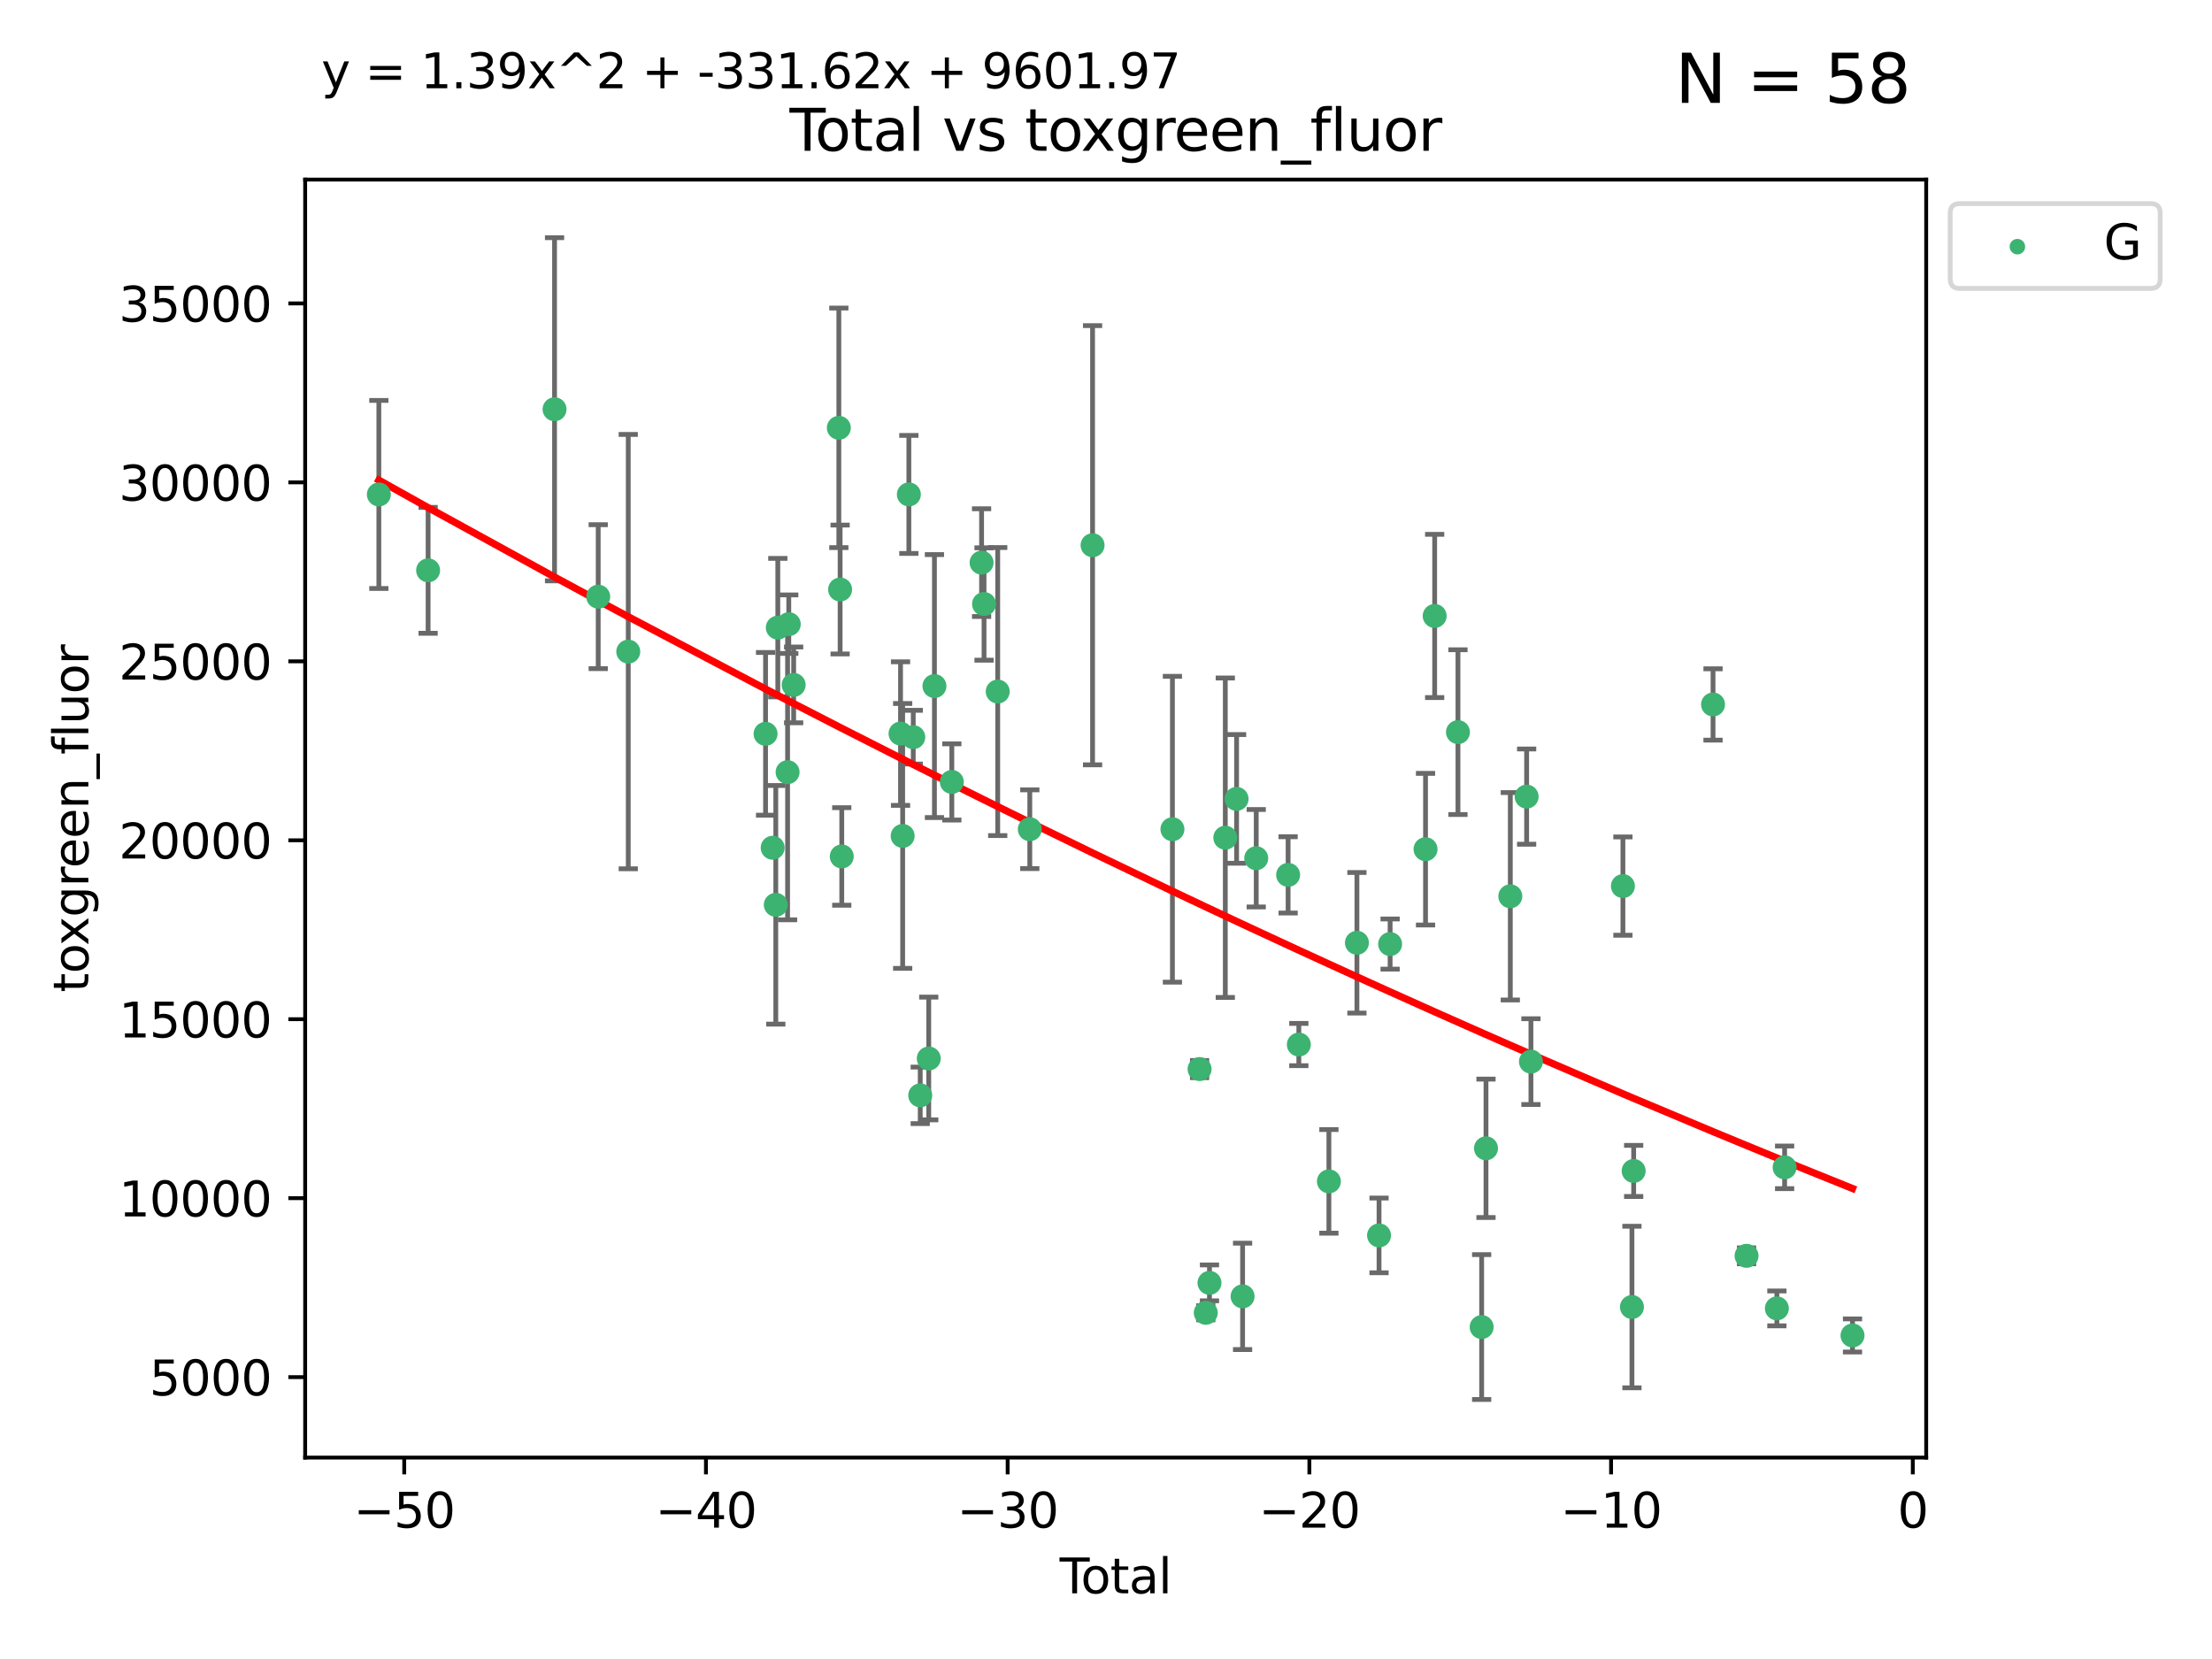 <?xml version="1.0" encoding="utf-8" standalone="no"?>
<!DOCTYPE svg PUBLIC "-//W3C//DTD SVG 1.1//EN"
  "http://www.w3.org/Graphics/SVG/1.1/DTD/svg11.dtd">
<svg xmlns:xlink="http://www.w3.org/1999/xlink" width="460.8pt" height="345.6pt" viewBox="0 0 460.8 345.6" xmlns="http://www.w3.org/2000/svg" version="1.1">
 <defs>
  <style type="text/css">*{stroke-linejoin: round; stroke-linecap: butt}</style>
 </defs>
 <g id="figure_1">
  <g id="patch_1">
   <path d="M 0 345.6 
L 460.8 345.6 
L 460.8 0 
L 0 0 
z
" style="fill: #ffffff"/>
  </g>
  <g id="axes_1">
   <g id="patch_2">
    <path d="M 63.571 303.64 
L 401.26 303.64 
L 401.26 37.411 
L 63.571 37.411 
z
" style="fill: #ffffff"/>
   </g>
   <g id="PathCollection_1">
    <defs>
     <path id="m13c46bab37" d="M 0 1.118 
C 0.297 1.118 0.581 1 0.791 0.791 
C 1 0.581 1.118 0.297 1.118 0 
C 1.118 -0.297 1 -0.581 0.791 -0.791 
C 0.581 -1 0.297 -1.118 0 -1.118 
C -0.297 -1.118 -0.581 -1 -0.791 -0.791 
C -1 -0.581 -1.118 -0.297 -1.118 0 
C -1.118 0.297 -1 0.581 -0.791 0.791 
C -0.581 1 -0.297 1.118 0 1.118 
z
" style="stroke: #3cb371"/>
    </defs>
    <g clip-path="url(#p2306e58c78)">
     <use xlink:href="#m13c46bab37" x="78.921" y="103.004" style="fill: #3cb371; stroke: #3cb371"/>
     <use xlink:href="#m13c46bab37" x="89.183" y="118.812" style="fill: #3cb371; stroke: #3cb371"/>
     <use xlink:href="#m13c46bab37" x="115.523" y="85.256" style="fill: #3cb371; stroke: #3cb371"/>
     <use xlink:href="#m13c46bab37" x="124.62" y="124.297" style="fill: #3cb371; stroke: #3cb371"/>
     <use xlink:href="#m13c46bab37" x="130.877" y="135.744" style="fill: #3cb371; stroke: #3cb371"/>
     <use xlink:href="#m13c46bab37" x="159.48" y="152.872" style="fill: #3cb371; stroke: #3cb371"/>
     <use xlink:href="#m13c46bab37" x="160.961" y="176.599" style="fill: #3cb371; stroke: #3cb371"/>
     <use xlink:href="#m13c46bab37" x="161.613" y="188.489" style="fill: #3cb371; stroke: #3cb371"/>
     <use xlink:href="#m13c46bab37" x="162.033" y="130.746" style="fill: #3cb371; stroke: #3cb371"/>
     <use xlink:href="#m13c46bab37" x="164.069" y="160.856" style="fill: #3cb371; stroke: #3cb371"/>
     <use xlink:href="#m13c46bab37" x="164.316" y="130.029" style="fill: #3cb371; stroke: #3cb371"/>
     <use xlink:href="#m13c46bab37" x="165.332" y="142.678" style="fill: #3cb371; stroke: #3cb371"/>
     <use xlink:href="#m13c46bab37" x="174.746" y="89.122" style="fill: #3cb371; stroke: #3cb371"/>
     <use xlink:href="#m13c46bab37" x="175.011" y="122.806" style="fill: #3cb371; stroke: #3cb371"/>
     <use xlink:href="#m13c46bab37" x="175.355" y="178.411" style="fill: #3cb371; stroke: #3cb371"/>
     <use xlink:href="#m13c46bab37" x="187.599" y="152.818" style="fill: #3cb371; stroke: #3cb371"/>
     <use xlink:href="#m13c46bab37" x="188.042" y="174.14" style="fill: #3cb371; stroke: #3cb371"/>
     <use xlink:href="#m13c46bab37" x="189.332" y="102.996" style="fill: #3cb371; stroke: #3cb371"/>
     <use xlink:href="#m13c46bab37" x="190.247" y="153.564" style="fill: #3cb371; stroke: #3cb371"/>
     <use xlink:href="#m13c46bab37" x="191.7" y="228.183" style="fill: #3cb371; stroke: #3cb371"/>
     <use xlink:href="#m13c46bab37" x="193.476" y="220.502" style="fill: #3cb371; stroke: #3cb371"/>
     <use xlink:href="#m13c46bab37" x="194.662" y="142.922" style="fill: #3cb371; stroke: #3cb371"/>
     <use xlink:href="#m13c46bab37" x="198.283" y="162.894" style="fill: #3cb371; stroke: #3cb371"/>
     <use xlink:href="#m13c46bab37" x="204.481" y="117.207" style="fill: #3cb371; stroke: #3cb371"/>
     <use xlink:href="#m13c46bab37" x="204.994" y="125.824" style="fill: #3cb371; stroke: #3cb371"/>
     <use xlink:href="#m13c46bab37" x="207.843" y="144.064" style="fill: #3cb371; stroke: #3cb371"/>
     <use xlink:href="#m13c46bab37" x="214.526" y="172.74" style="fill: #3cb371; stroke: #3cb371"/>
     <use xlink:href="#m13c46bab37" x="227.602" y="113.581" style="fill: #3cb371; stroke: #3cb371"/>
     <use xlink:href="#m13c46bab37" x="244.237" y="172.744" style="fill: #3cb371; stroke: #3cb371"/>
     <use xlink:href="#m13c46bab37" x="249.894" y="222.705" style="fill: #3cb371; stroke: #3cb371"/>
     <use xlink:href="#m13c46bab37" x="251.182" y="273.477" style="fill: #3cb371; stroke: #3cb371"/>
     <use xlink:href="#m13c46bab37" x="251.956" y="267.245" style="fill: #3cb371; stroke: #3cb371"/>
     <use xlink:href="#m13c46bab37" x="255.253" y="174.51" style="fill: #3cb371; stroke: #3cb371"/>
     <use xlink:href="#m13c46bab37" x="257.604" y="166.425" style="fill: #3cb371; stroke: #3cb371"/>
     <use xlink:href="#m13c46bab37" x="258.855" y="270.057" style="fill: #3cb371; stroke: #3cb371"/>
     <use xlink:href="#m13c46bab37" x="261.695" y="178.786" style="fill: #3cb371; stroke: #3cb371"/>
     <use xlink:href="#m13c46bab37" x="268.337" y="182.252" style="fill: #3cb371; stroke: #3cb371"/>
     <use xlink:href="#m13c46bab37" x="270.57" y="217.599" style="fill: #3cb371; stroke: #3cb371"/>
     <use xlink:href="#m13c46bab37" x="276.833" y="246.1" style="fill: #3cb371; stroke: #3cb371"/>
     <use xlink:href="#m13c46bab37" x="282.671" y="196.4" style="fill: #3cb371; stroke: #3cb371"/>
     <use xlink:href="#m13c46bab37" x="287.279" y="257.359" style="fill: #3cb371; stroke: #3cb371"/>
     <use xlink:href="#m13c46bab37" x="289.587" y="196.665" style="fill: #3cb371; stroke: #3cb371"/>
     <use xlink:href="#m13c46bab37" x="296.964" y="176.901" style="fill: #3cb371; stroke: #3cb371"/>
     <use xlink:href="#m13c46bab37" x="298.867" y="128.314" style="fill: #3cb371; stroke: #3cb371"/>
     <use xlink:href="#m13c46bab37" x="303.718" y="152.515" style="fill: #3cb371; stroke: #3cb371"/>
     <use xlink:href="#m13c46bab37" x="308.655" y="276.451" style="fill: #3cb371; stroke: #3cb371"/>
     <use xlink:href="#m13c46bab37" x="309.559" y="239.214" style="fill: #3cb371; stroke: #3cb371"/>
     <use xlink:href="#m13c46bab37" x="314.625" y="186.711" style="fill: #3cb371; stroke: #3cb371"/>
     <use xlink:href="#m13c46bab37" x="318.025" y="165.946" style="fill: #3cb371; stroke: #3cb371"/>
     <use xlink:href="#m13c46bab37" x="318.922" y="221.153" style="fill: #3cb371; stroke: #3cb371"/>
     <use xlink:href="#m13c46bab37" x="338.082" y="184.586" style="fill: #3cb371; stroke: #3cb371"/>
     <use xlink:href="#m13c46bab37" x="339.964" y="272.277" style="fill: #3cb371; stroke: #3cb371"/>
     <use xlink:href="#m13c46bab37" x="340.322" y="243.927" style="fill: #3cb371; stroke: #3cb371"/>
     <use xlink:href="#m13c46bab37" x="356.856" y="146.753" style="fill: #3cb371; stroke: #3cb371"/>
     <use xlink:href="#m13c46bab37" x="363.84" y="261.611" style="fill: #3cb371; stroke: #3cb371"/>
     <use xlink:href="#m13c46bab37" x="370.156" y="272.561" style="fill: #3cb371; stroke: #3cb371"/>
     <use xlink:href="#m13c46bab37" x="371.768" y="243.178" style="fill: #3cb371; stroke: #3cb371"/>
     <use xlink:href="#m13c46bab37" x="385.911" y="278.2" style="fill: #3cb371; stroke: #3cb371"/>
    </g>
   </g>
   <g id="matplotlib.axis_1">
    <g id="xtick_1">
     <g id="line2d_1">
      <defs>
       <path id="mba065f49d8" d="M 0 0 
L 0 3.5 
" style="stroke: #000000; stroke-width: 0.8"/>
      </defs>
      <g>
       <use xlink:href="#mba065f49d8" x="84.21" y="303.64" style="stroke: #000000; stroke-width: 0.8"/>
      </g>
     </g>
     <g id="text_1">
      <!-- −50 -->
      <g transform="translate(73.658 318.238)scale(0.1 -0.1)">
       <defs>
        <path id="DejaVuSans-2212" d="M 678 2272 
L 4684 2272 
L 4684 1741 
L 678 1741 
L 678 2272 
z
" transform="scale(0.016)"/>
        <path id="DejaVuSans-35" d="M 691 4666 
L 3169 4666 
L 3169 4134 
L 1269 4134 
L 1269 2991 
Q 1406 3038 1543 3061 
Q 1681 3084 1819 3084 
Q 2600 3084 3056 2656 
Q 3513 2228 3513 1497 
Q 3513 744 3044 326 
Q 2575 -91 1722 -91 
Q 1428 -91 1123 -41 
Q 819 9 494 109 
L 494 744 
Q 775 591 1075 516 
Q 1375 441 1709 441 
Q 2250 441 2565 725 
Q 2881 1009 2881 1497 
Q 2881 1984 2565 2268 
Q 2250 2553 1709 2553 
Q 1456 2553 1204 2497 
Q 953 2441 691 2322 
L 691 4666 
z
" transform="scale(0.016)"/>
        <path id="DejaVuSans-30" d="M 2034 4250 
Q 1547 4250 1301 3770 
Q 1056 3291 1056 2328 
Q 1056 1369 1301 889 
Q 1547 409 2034 409 
Q 2525 409 2770 889 
Q 3016 1369 3016 2328 
Q 3016 3291 2770 3770 
Q 2525 4250 2034 4250 
z
M 2034 4750 
Q 2819 4750 3233 4129 
Q 3647 3509 3647 2328 
Q 3647 1150 3233 529 
Q 2819 -91 2034 -91 
Q 1250 -91 836 529 
Q 422 1150 422 2328 
Q 422 3509 836 4129 
Q 1250 4750 2034 4750 
z
" transform="scale(0.016)"/>
       </defs>
       <use xlink:href="#DejaVuSans-2212"/>
       <use xlink:href="#DejaVuSans-35" x="83.789"/>
       <use xlink:href="#DejaVuSans-30" x="147.412"/>
      </g>
     </g>
    </g>
    <g id="xtick_2">
     <g id="line2d_2">
      <g>
       <use xlink:href="#mba065f49d8" x="147.062" y="303.64" style="stroke: #000000; stroke-width: 0.8"/>
      </g>
     </g>
     <g id="text_2">
      <!-- −40 -->
      <g transform="translate(136.51 318.238)scale(0.1 -0.1)">
       <defs>
        <path id="DejaVuSans-34" d="M 2419 4116 
L 825 1625 
L 2419 1625 
L 2419 4116 
z
M 2253 4666 
L 3047 4666 
L 3047 1625 
L 3713 1625 
L 3713 1100 
L 3047 1100 
L 3047 0 
L 2419 0 
L 2419 1100 
L 313 1100 
L 313 1709 
L 2253 4666 
z
" transform="scale(0.016)"/>
       </defs>
       <use xlink:href="#DejaVuSans-2212"/>
       <use xlink:href="#DejaVuSans-34" x="83.789"/>
       <use xlink:href="#DejaVuSans-30" x="147.412"/>
      </g>
     </g>
    </g>
    <g id="xtick_3">
     <g id="line2d_3">
      <g>
       <use xlink:href="#mba065f49d8" x="209.914" y="303.64" style="stroke: #000000; stroke-width: 0.8"/>
      </g>
     </g>
     <g id="text_3">
      <!-- −30 -->
      <g transform="translate(199.362 318.238)scale(0.1 -0.1)">
       <defs>
        <path id="DejaVuSans-33" d="M 2597 2516 
Q 3050 2419 3304 2112 
Q 3559 1806 3559 1356 
Q 3559 666 3084 287 
Q 2609 -91 1734 -91 
Q 1441 -91 1130 -33 
Q 819 25 488 141 
L 488 750 
Q 750 597 1062 519 
Q 1375 441 1716 441 
Q 2309 441 2620 675 
Q 2931 909 2931 1356 
Q 2931 1769 2642 2001 
Q 2353 2234 1838 2234 
L 1294 2234 
L 1294 2753 
L 1863 2753 
Q 2328 2753 2575 2939 
Q 2822 3125 2822 3475 
Q 2822 3834 2567 4026 
Q 2313 4219 1838 4219 
Q 1578 4219 1281 4162 
Q 984 4106 628 3988 
L 628 4550 
Q 988 4650 1302 4700 
Q 1616 4750 1894 4750 
Q 2613 4750 3031 4423 
Q 3450 4097 3450 3541 
Q 3450 3153 3228 2886 
Q 3006 2619 2597 2516 
z
" transform="scale(0.016)"/>
       </defs>
       <use xlink:href="#DejaVuSans-2212"/>
       <use xlink:href="#DejaVuSans-33" x="83.789"/>
       <use xlink:href="#DejaVuSans-30" x="147.412"/>
      </g>
     </g>
    </g>
    <g id="xtick_4">
     <g id="line2d_4">
      <g>
       <use xlink:href="#mba065f49d8" x="272.766" y="303.64" style="stroke: #000000; stroke-width: 0.8"/>
      </g>
     </g>
     <g id="text_4">
      <!-- −20 -->
      <g transform="translate(262.214 318.238)scale(0.1 -0.1)">
       <defs>
        <path id="DejaVuSans-32" d="M 1228 531 
L 3431 531 
L 3431 0 
L 469 0 
L 469 531 
Q 828 903 1448 1529 
Q 2069 2156 2228 2338 
Q 2531 2678 2651 2914 
Q 2772 3150 2772 3378 
Q 2772 3750 2511 3984 
Q 2250 4219 1831 4219 
Q 1534 4219 1204 4116 
Q 875 4013 500 3803 
L 500 4441 
Q 881 4594 1212 4672 
Q 1544 4750 1819 4750 
Q 2544 4750 2975 4387 
Q 3406 4025 3406 3419 
Q 3406 3131 3298 2873 
Q 3191 2616 2906 2266 
Q 2828 2175 2409 1742 
Q 1991 1309 1228 531 
z
" transform="scale(0.016)"/>
       </defs>
       <use xlink:href="#DejaVuSans-2212"/>
       <use xlink:href="#DejaVuSans-32" x="83.789"/>
       <use xlink:href="#DejaVuSans-30" x="147.412"/>
      </g>
     </g>
    </g>
    <g id="xtick_5">
     <g id="line2d_5">
      <g>
       <use xlink:href="#mba065f49d8" x="335.618" y="303.64" style="stroke: #000000; stroke-width: 0.8"/>
      </g>
     </g>
     <g id="text_5">
      <!-- −10 -->
      <g transform="translate(325.066 318.238)scale(0.1 -0.1)">
       <defs>
        <path id="DejaVuSans-31" d="M 794 531 
L 1825 531 
L 1825 4091 
L 703 3866 
L 703 4441 
L 1819 4666 
L 2450 4666 
L 2450 531 
L 3481 531 
L 3481 0 
L 794 0 
L 794 531 
z
" transform="scale(0.016)"/>
       </defs>
       <use xlink:href="#DejaVuSans-2212"/>
       <use xlink:href="#DejaVuSans-31" x="83.789"/>
       <use xlink:href="#DejaVuSans-30" x="147.412"/>
      </g>
     </g>
    </g>
    <g id="xtick_6">
     <g id="line2d_6">
      <g>
       <use xlink:href="#mba065f49d8" x="398.47" y="303.64" style="stroke: #000000; stroke-width: 0.8"/>
      </g>
     </g>
     <g id="text_6">
      <!-- 0 -->
      <g transform="translate(395.289 318.238)scale(0.1 -0.1)">
       <use xlink:href="#DejaVuSans-30"/>
      </g>
     </g>
    </g>
    <g id="text_7">
     <!-- Total -->
     <g transform="translate(220.739 331.917)scale(0.1 -0.1)">
      <defs>
       <path id="DejaVuSans-54" d="M -19 4666 
L 3928 4666 
L 3928 4134 
L 2272 4134 
L 2272 0 
L 1638 0 
L 1638 4134 
L -19 4134 
L -19 4666 
z
" transform="scale(0.016)"/>
       <path id="DejaVuSans-6f" d="M 1959 3097 
Q 1497 3097 1228 2736 
Q 959 2375 959 1747 
Q 959 1119 1226 758 
Q 1494 397 1959 397 
Q 2419 397 2687 759 
Q 2956 1122 2956 1747 
Q 2956 2369 2687 2733 
Q 2419 3097 1959 3097 
z
M 1959 3584 
Q 2709 3584 3137 3096 
Q 3566 2609 3566 1747 
Q 3566 888 3137 398 
Q 2709 -91 1959 -91 
Q 1206 -91 779 398 
Q 353 888 353 1747 
Q 353 2609 779 3096 
Q 1206 3584 1959 3584 
z
" transform="scale(0.016)"/>
       <path id="DejaVuSans-74" d="M 1172 4494 
L 1172 3500 
L 2356 3500 
L 2356 3053 
L 1172 3053 
L 1172 1153 
Q 1172 725 1289 603 
Q 1406 481 1766 481 
L 2356 481 
L 2356 0 
L 1766 0 
Q 1100 0 847 248 
Q 594 497 594 1153 
L 594 3053 
L 172 3053 
L 172 3500 
L 594 3500 
L 594 4494 
L 1172 4494 
z
" transform="scale(0.016)"/>
       <path id="DejaVuSans-61" d="M 2194 1759 
Q 1497 1759 1228 1600 
Q 959 1441 959 1056 
Q 959 750 1161 570 
Q 1363 391 1709 391 
Q 2188 391 2477 730 
Q 2766 1069 2766 1631 
L 2766 1759 
L 2194 1759 
z
M 3341 1997 
L 3341 0 
L 2766 0 
L 2766 531 
Q 2569 213 2275 61 
Q 1981 -91 1556 -91 
Q 1019 -91 701 211 
Q 384 513 384 1019 
Q 384 1609 779 1909 
Q 1175 2209 1959 2209 
L 2766 2209 
L 2766 2266 
Q 2766 2663 2505 2880 
Q 2244 3097 1772 3097 
Q 1472 3097 1187 3025 
Q 903 2953 641 2809 
L 641 3341 
Q 956 3463 1253 3523 
Q 1550 3584 1831 3584 
Q 2591 3584 2966 3190 
Q 3341 2797 3341 1997 
z
" transform="scale(0.016)"/>
       <path id="DejaVuSans-6c" d="M 603 4863 
L 1178 4863 
L 1178 0 
L 603 0 
L 603 4863 
z
" transform="scale(0.016)"/>
      </defs>
      <use xlink:href="#DejaVuSans-54"/>
      <use xlink:href="#DejaVuSans-6f" x="44.084"/>
      <use xlink:href="#DejaVuSans-74" x="105.266"/>
      <use xlink:href="#DejaVuSans-61" x="144.475"/>
      <use xlink:href="#DejaVuSans-6c" x="205.754"/>
     </g>
    </g>
   </g>
   <g id="matplotlib.axis_2">
    <g id="ytick_1">
     <g id="line2d_7">
      <defs>
       <path id="mcafb77f431" d="M 0 0 
L -3.5 0 
" style="stroke: #000000; stroke-width: 0.8"/>
      </defs>
      <g>
       <use xlink:href="#mcafb77f431" x="63.571" y="286.879" style="stroke: #000000; stroke-width: 0.8"/>
      </g>
     </g>
     <g id="text_8">
      <!-- 5000 -->
      <g transform="translate(31.121 290.679)scale(0.1 -0.1)">
       <use xlink:href="#DejaVuSans-35"/>
       <use xlink:href="#DejaVuSans-30" x="63.623"/>
       <use xlink:href="#DejaVuSans-30" x="127.246"/>
       <use xlink:href="#DejaVuSans-30" x="190.869"/>
      </g>
     </g>
    </g>
    <g id="ytick_2">
     <g id="line2d_8">
      <g>
       <use xlink:href="#mcafb77f431" x="63.571" y="249.601" style="stroke: #000000; stroke-width: 0.8"/>
      </g>
     </g>
     <g id="text_9">
      <!-- 10000 -->
      <g transform="translate(24.759 253.4)scale(0.1 -0.1)">
       <use xlink:href="#DejaVuSans-31"/>
       <use xlink:href="#DejaVuSans-30" x="63.623"/>
       <use xlink:href="#DejaVuSans-30" x="127.246"/>
       <use xlink:href="#DejaVuSans-30" x="190.869"/>
       <use xlink:href="#DejaVuSans-30" x="254.492"/>
      </g>
     </g>
    </g>
    <g id="ytick_3">
     <g id="line2d_9">
      <g>
       <use xlink:href="#mcafb77f431" x="63.571" y="212.323" style="stroke: #000000; stroke-width: 0.8"/>
      </g>
     </g>
     <g id="text_10">
      <!-- 15000 -->
      <g transform="translate(24.759 216.122)scale(0.1 -0.1)">
       <use xlink:href="#DejaVuSans-31"/>
       <use xlink:href="#DejaVuSans-35" x="63.623"/>
       <use xlink:href="#DejaVuSans-30" x="127.246"/>
       <use xlink:href="#DejaVuSans-30" x="190.869"/>
       <use xlink:href="#DejaVuSans-30" x="254.492"/>
      </g>
     </g>
    </g>
    <g id="ytick_4">
     <g id="line2d_10">
      <g>
       <use xlink:href="#mcafb77f431" x="63.571" y="175.044" style="stroke: #000000; stroke-width: 0.8"/>
      </g>
     </g>
     <g id="text_11">
      <!-- 20000 -->
      <g transform="translate(24.759 178.844)scale(0.1 -0.1)">
       <use xlink:href="#DejaVuSans-32"/>
       <use xlink:href="#DejaVuSans-30" x="63.623"/>
       <use xlink:href="#DejaVuSans-30" x="127.246"/>
       <use xlink:href="#DejaVuSans-30" x="190.869"/>
       <use xlink:href="#DejaVuSans-30" x="254.492"/>
      </g>
     </g>
    </g>
    <g id="ytick_5">
     <g id="line2d_11">
      <g>
       <use xlink:href="#mcafb77f431" x="63.571" y="137.766" style="stroke: #000000; stroke-width: 0.8"/>
      </g>
     </g>
     <g id="text_12">
      <!-- 25000 -->
      <g transform="translate(24.759 141.565)scale(0.1 -0.1)">
       <use xlink:href="#DejaVuSans-32"/>
       <use xlink:href="#DejaVuSans-35" x="63.623"/>
       <use xlink:href="#DejaVuSans-30" x="127.246"/>
       <use xlink:href="#DejaVuSans-30" x="190.869"/>
       <use xlink:href="#DejaVuSans-30" x="254.492"/>
      </g>
     </g>
    </g>
    <g id="ytick_6">
     <g id="line2d_12">
      <g>
       <use xlink:href="#mcafb77f431" x="63.571" y="100.488" style="stroke: #000000; stroke-width: 0.8"/>
      </g>
     </g>
     <g id="text_13">
      <!-- 30000 -->
      <g transform="translate(24.759 104.287)scale(0.1 -0.1)">
       <use xlink:href="#DejaVuSans-33"/>
       <use xlink:href="#DejaVuSans-30" x="63.623"/>
       <use xlink:href="#DejaVuSans-30" x="127.246"/>
       <use xlink:href="#DejaVuSans-30" x="190.869"/>
       <use xlink:href="#DejaVuSans-30" x="254.492"/>
      </g>
     </g>
    </g>
    <g id="ytick_7">
     <g id="line2d_13">
      <g>
       <use xlink:href="#mcafb77f431" x="63.571" y="63.209" style="stroke: #000000; stroke-width: 0.8"/>
      </g>
     </g>
     <g id="text_14">
      <!-- 35000 -->
      <g transform="translate(24.759 67.009)scale(0.1 -0.1)">
       <use xlink:href="#DejaVuSans-33"/>
       <use xlink:href="#DejaVuSans-35" x="63.623"/>
       <use xlink:href="#DejaVuSans-30" x="127.246"/>
       <use xlink:href="#DejaVuSans-30" x="190.869"/>
       <use xlink:href="#DejaVuSans-30" x="254.492"/>
      </g>
     </g>
    </g>
    <g id="text_15">
     <!-- toxgreen_fluor -->
     <g transform="translate(18.401 206.72)rotate(-90)scale(0.1 -0.1)">
      <defs>
       <path id="DejaVuSans-78" d="M 3513 3500 
L 2247 1797 
L 3578 0 
L 2900 0 
L 1881 1375 
L 863 0 
L 184 0 
L 1544 1831 
L 300 3500 
L 978 3500 
L 1906 2253 
L 2834 3500 
L 3513 3500 
z
" transform="scale(0.016)"/>
       <path id="DejaVuSans-67" d="M 2906 1791 
Q 2906 2416 2648 2759 
Q 2391 3103 1925 3103 
Q 1463 3103 1205 2759 
Q 947 2416 947 1791 
Q 947 1169 1205 825 
Q 1463 481 1925 481 
Q 2391 481 2648 825 
Q 2906 1169 2906 1791 
z
M 3481 434 
Q 3481 -459 3084 -895 
Q 2688 -1331 1869 -1331 
Q 1566 -1331 1297 -1286 
Q 1028 -1241 775 -1147 
L 775 -588 
Q 1028 -725 1275 -790 
Q 1522 -856 1778 -856 
Q 2344 -856 2625 -561 
Q 2906 -266 2906 331 
L 2906 616 
Q 2728 306 2450 153 
Q 2172 0 1784 0 
Q 1141 0 747 490 
Q 353 981 353 1791 
Q 353 2603 747 3093 
Q 1141 3584 1784 3584 
Q 2172 3584 2450 3431 
Q 2728 3278 2906 2969 
L 2906 3500 
L 3481 3500 
L 3481 434 
z
" transform="scale(0.016)"/>
       <path id="DejaVuSans-72" d="M 2631 2963 
Q 2534 3019 2420 3045 
Q 2306 3072 2169 3072 
Q 1681 3072 1420 2755 
Q 1159 2438 1159 1844 
L 1159 0 
L 581 0 
L 581 3500 
L 1159 3500 
L 1159 2956 
Q 1341 3275 1631 3429 
Q 1922 3584 2338 3584 
Q 2397 3584 2469 3576 
Q 2541 3569 2628 3553 
L 2631 2963 
z
" transform="scale(0.016)"/>
       <path id="DejaVuSans-65" d="M 3597 1894 
L 3597 1613 
L 953 1613 
Q 991 1019 1311 708 
Q 1631 397 2203 397 
Q 2534 397 2845 478 
Q 3156 559 3463 722 
L 3463 178 
Q 3153 47 2828 -22 
Q 2503 -91 2169 -91 
Q 1331 -91 842 396 
Q 353 884 353 1716 
Q 353 2575 817 3079 
Q 1281 3584 2069 3584 
Q 2775 3584 3186 3129 
Q 3597 2675 3597 1894 
z
M 3022 2063 
Q 3016 2534 2758 2815 
Q 2500 3097 2075 3097 
Q 1594 3097 1305 2825 
Q 1016 2553 972 2059 
L 3022 2063 
z
" transform="scale(0.016)"/>
       <path id="DejaVuSans-6e" d="M 3513 2113 
L 3513 0 
L 2938 0 
L 2938 2094 
Q 2938 2591 2744 2837 
Q 2550 3084 2163 3084 
Q 1697 3084 1428 2787 
Q 1159 2491 1159 1978 
L 1159 0 
L 581 0 
L 581 3500 
L 1159 3500 
L 1159 2956 
Q 1366 3272 1645 3428 
Q 1925 3584 2291 3584 
Q 2894 3584 3203 3211 
Q 3513 2838 3513 2113 
z
" transform="scale(0.016)"/>
       <path id="DejaVuSans-5f" d="M 3263 -1063 
L 3263 -1509 
L -63 -1509 
L -63 -1063 
L 3263 -1063 
z
" transform="scale(0.016)"/>
       <path id="DejaVuSans-66" d="M 2375 4863 
L 2375 4384 
L 1825 4384 
Q 1516 4384 1395 4259 
Q 1275 4134 1275 3809 
L 1275 3500 
L 2222 3500 
L 2222 3053 
L 1275 3053 
L 1275 0 
L 697 0 
L 697 3053 
L 147 3053 
L 147 3500 
L 697 3500 
L 697 3744 
Q 697 4328 969 4595 
Q 1241 4863 1831 4863 
L 2375 4863 
z
" transform="scale(0.016)"/>
       <path id="DejaVuSans-75" d="M 544 1381 
L 544 3500 
L 1119 3500 
L 1119 1403 
Q 1119 906 1312 657 
Q 1506 409 1894 409 
Q 2359 409 2629 706 
Q 2900 1003 2900 1516 
L 2900 3500 
L 3475 3500 
L 3475 0 
L 2900 0 
L 2900 538 
Q 2691 219 2414 64 
Q 2138 -91 1772 -91 
Q 1169 -91 856 284 
Q 544 659 544 1381 
z
M 1991 3584 
L 1991 3584 
z
" transform="scale(0.016)"/>
      </defs>
      <use xlink:href="#DejaVuSans-74"/>
      <use xlink:href="#DejaVuSans-6f" x="39.209"/>
      <use xlink:href="#DejaVuSans-78" x="97.266"/>
      <use xlink:href="#DejaVuSans-67" x="156.445"/>
      <use xlink:href="#DejaVuSans-72" x="219.922"/>
      <use xlink:href="#DejaVuSans-65" x="258.785"/>
      <use xlink:href="#DejaVuSans-65" x="320.309"/>
      <use xlink:href="#DejaVuSans-6e" x="381.832"/>
      <use xlink:href="#DejaVuSans-5f" x="445.211"/>
      <use xlink:href="#DejaVuSans-66" x="495.211"/>
      <use xlink:href="#DejaVuSans-6c" x="530.416"/>
      <use xlink:href="#DejaVuSans-75" x="558.199"/>
      <use xlink:href="#DejaVuSans-6f" x="621.578"/>
      <use xlink:href="#DejaVuSans-72" x="682.76"/>
     </g>
    </g>
   </g>
   <g id="LineCollection_1">
    <path d="M 78.921 122.591 
L 78.921 83.416 
" clip-path="url(#p2306e58c78)" style="fill: none; stroke: #696969"/>
    <path d="M 89.183 131.925 
L 89.183 105.7 
" clip-path="url(#p2306e58c78)" style="fill: none; stroke: #696969"/>
    <path d="M 115.523 121 
L 115.523 49.513 
" clip-path="url(#p2306e58c78)" style="fill: none; stroke: #696969"/>
    <path d="M 124.62 139.293 
L 124.62 109.302 
" clip-path="url(#p2306e58c78)" style="fill: none; stroke: #696969"/>
    <path d="M 130.877 180.987 
L 130.877 90.5 
" clip-path="url(#p2306e58c78)" style="fill: none; stroke: #696969"/>
    <path d="M 159.48 169.822 
L 159.48 135.923 
" clip-path="url(#p2306e58c78)" style="fill: none; stroke: #696969"/>
    <path d="M 160.961 177.108 
L 160.961 176.09 
" clip-path="url(#p2306e58c78)" style="fill: none; stroke: #696969"/>
    <path d="M 161.613 213.343 
L 161.613 163.635 
" clip-path="url(#p2306e58c78)" style="fill: none; stroke: #696969"/>
    <path d="M 162.033 145.169 
L 162.033 116.323 
" clip-path="url(#p2306e58c78)" style="fill: none; stroke: #696969"/>
    <path d="M 164.069 191.614 
L 164.069 130.099 
" clip-path="url(#p2306e58c78)" style="fill: none; stroke: #696969"/>
    <path d="M 164.316 136.124 
L 164.316 123.934 
" clip-path="url(#p2306e58c78)" style="fill: none; stroke: #696969"/>
    <path d="M 165.332 150.571 
L 165.332 134.785 
" clip-path="url(#p2306e58c78)" style="fill: none; stroke: #696969"/>
    <path d="M 174.746 114.072 
L 174.746 64.172 
" clip-path="url(#p2306e58c78)" style="fill: none; stroke: #696969"/>
    <path d="M 175.011 136.233 
L 175.011 109.379 
" clip-path="url(#p2306e58c78)" style="fill: none; stroke: #696969"/>
    <path d="M 175.355 188.57 
L 175.355 168.253 
" clip-path="url(#p2306e58c78)" style="fill: none; stroke: #696969"/>
    <path d="M 187.599 167.772 
L 187.599 137.863 
" clip-path="url(#p2306e58c78)" style="fill: none; stroke: #696969"/>
    <path d="M 188.042 201.728 
L 188.042 146.552 
" clip-path="url(#p2306e58c78)" style="fill: none; stroke: #696969"/>
    <path d="M 189.332 115.289 
L 189.332 90.702 
" clip-path="url(#p2306e58c78)" style="fill: none; stroke: #696969"/>
    <path d="M 190.247 159.159 
L 190.247 147.97 
" clip-path="url(#p2306e58c78)" style="fill: none; stroke: #696969"/>
    <path d="M 191.7 234.071 
L 191.7 222.295 
" clip-path="url(#p2306e58c78)" style="fill: none; stroke: #696969"/>
    <path d="M 193.476 233.288 
L 193.476 207.715 
" clip-path="url(#p2306e58c78)" style="fill: none; stroke: #696969"/>
    <path d="M 194.662 170.311 
L 194.662 115.533 
" clip-path="url(#p2306e58c78)" style="fill: none; stroke: #696969"/>
    <path d="M 198.283 170.828 
L 198.283 154.961 
" clip-path="url(#p2306e58c78)" style="fill: none; stroke: #696969"/>
    <path d="M 204.481 128.43 
L 204.481 105.984 
" clip-path="url(#p2306e58c78)" style="fill: none; stroke: #696969"/>
    <path d="M 204.994 137.529 
L 204.994 114.119 
" clip-path="url(#p2306e58c78)" style="fill: none; stroke: #696969"/>
    <path d="M 207.843 174.065 
L 207.843 114.064 
" clip-path="url(#p2306e58c78)" style="fill: none; stroke: #696969"/>
    <path d="M 214.526 180.94 
L 214.526 164.54 
" clip-path="url(#p2306e58c78)" style="fill: none; stroke: #696969"/>
    <path d="M 227.602 159.326 
L 227.602 67.835 
" clip-path="url(#p2306e58c78)" style="fill: none; stroke: #696969"/>
    <path d="M 244.237 204.601 
L 244.237 140.887 
" clip-path="url(#p2306e58c78)" style="fill: none; stroke: #696969"/>
    <path d="M 249.894 224.494 
L 249.894 220.917 
" clip-path="url(#p2306e58c78)" style="fill: none; stroke: #696969"/>
    <path d="M 251.182 274.947 
L 251.182 272.007 
" clip-path="url(#p2306e58c78)" style="fill: none; stroke: #696969"/>
    <path d="M 251.956 270.978 
L 251.956 263.511 
" clip-path="url(#p2306e58c78)" style="fill: none; stroke: #696969"/>
    <path d="M 255.253 207.783 
L 255.253 141.238 
" clip-path="url(#p2306e58c78)" style="fill: none; stroke: #696969"/>
    <path d="M 257.604 179.829 
L 257.604 153.021 
" clip-path="url(#p2306e58c78)" style="fill: none; stroke: #696969"/>
    <path d="M 258.855 281.137 
L 258.855 258.977 
" clip-path="url(#p2306e58c78)" style="fill: none; stroke: #696969"/>
    <path d="M 261.695 188.937 
L 261.695 168.635 
" clip-path="url(#p2306e58c78)" style="fill: none; stroke: #696969"/>
    <path d="M 268.337 190.196 
L 268.337 174.307 
" clip-path="url(#p2306e58c78)" style="fill: none; stroke: #696969"/>
    <path d="M 270.57 222.001 
L 270.57 213.198 
" clip-path="url(#p2306e58c78)" style="fill: none; stroke: #696969"/>
    <path d="M 276.833 256.893 
L 276.833 235.307 
" clip-path="url(#p2306e58c78)" style="fill: none; stroke: #696969"/>
    <path d="M 282.671 211.042 
L 282.671 181.757 
" clip-path="url(#p2306e58c78)" style="fill: none; stroke: #696969"/>
    <path d="M 287.279 265.145 
L 287.279 249.574 
" clip-path="url(#p2306e58c78)" style="fill: none; stroke: #696969"/>
    <path d="M 289.587 201.888 
L 289.587 191.443 
" clip-path="url(#p2306e58c78)" style="fill: none; stroke: #696969"/>
    <path d="M 296.964 192.693 
L 296.964 161.109 
" clip-path="url(#p2306e58c78)" style="fill: none; stroke: #696969"/>
    <path d="M 298.867 145.318 
L 298.867 111.309 
" clip-path="url(#p2306e58c78)" style="fill: none; stroke: #696969"/>
    <path d="M 303.718 169.675 
L 303.718 135.355 
" clip-path="url(#p2306e58c78)" style="fill: none; stroke: #696969"/>
    <path d="M 308.655 291.539 
L 308.655 261.363 
" clip-path="url(#p2306e58c78)" style="fill: none; stroke: #696969"/>
    <path d="M 309.559 253.631 
L 309.559 224.797 
" clip-path="url(#p2306e58c78)" style="fill: none; stroke: #696969"/>
    <path d="M 314.625 208.314 
L 314.625 165.108 
" clip-path="url(#p2306e58c78)" style="fill: none; stroke: #696969"/>
    <path d="M 318.025 175.866 
L 318.025 156.025 
" clip-path="url(#p2306e58c78)" style="fill: none; stroke: #696969"/>
    <path d="M 318.922 230.087 
L 318.922 212.218 
" clip-path="url(#p2306e58c78)" style="fill: none; stroke: #696969"/>
    <path d="M 338.082 194.827 
L 338.082 174.345 
" clip-path="url(#p2306e58c78)" style="fill: none; stroke: #696969"/>
    <path d="M 339.964 289.106 
L 339.964 255.449 
" clip-path="url(#p2306e58c78)" style="fill: none; stroke: #696969"/>
    <path d="M 340.322 249.248 
L 340.322 238.605 
" clip-path="url(#p2306e58c78)" style="fill: none; stroke: #696969"/>
    <path d="M 356.856 154.185 
L 356.856 139.32 
" clip-path="url(#p2306e58c78)" style="fill: none; stroke: #696969"/>
    <path d="M 363.84 263.277 
L 363.84 259.945 
" clip-path="url(#p2306e58c78)" style="fill: none; stroke: #696969"/>
    <path d="M 370.156 276.197 
L 370.156 268.926 
" clip-path="url(#p2306e58c78)" style="fill: none; stroke: #696969"/>
    <path d="M 371.768 247.617 
L 371.768 238.739 
" clip-path="url(#p2306e58c78)" style="fill: none; stroke: #696969"/>
    <path d="M 385.911 281.644 
L 385.911 274.757 
" clip-path="url(#p2306e58c78)" style="fill: none; stroke: #696969"/>
   </g>
   <g id="line2d_14">
    <defs>
     <path id="mfb470b3efd" d="M 2 0 
L -2 -0 
" style="stroke: #696969"/>
    </defs>
    <g clip-path="url(#p2306e58c78)">
     <use xlink:href="#mfb470b3efd" x="78.921" y="122.591" style="fill: #696969; stroke: #696969"/>
     <use xlink:href="#mfb470b3efd" x="89.183" y="131.925" style="fill: #696969; stroke: #696969"/>
     <use xlink:href="#mfb470b3efd" x="115.523" y="121" style="fill: #696969; stroke: #696969"/>
     <use xlink:href="#mfb470b3efd" x="124.62" y="139.293" style="fill: #696969; stroke: #696969"/>
     <use xlink:href="#mfb470b3efd" x="130.877" y="180.987" style="fill: #696969; stroke: #696969"/>
     <use xlink:href="#mfb470b3efd" x="159.48" y="169.822" style="fill: #696969; stroke: #696969"/>
     <use xlink:href="#mfb470b3efd" x="160.961" y="177.108" style="fill: #696969; stroke: #696969"/>
     <use xlink:href="#mfb470b3efd" x="161.613" y="213.343" style="fill: #696969; stroke: #696969"/>
     <use xlink:href="#mfb470b3efd" x="162.033" y="145.169" style="fill: #696969; stroke: #696969"/>
     <use xlink:href="#mfb470b3efd" x="164.069" y="191.614" style="fill: #696969; stroke: #696969"/>
     <use xlink:href="#mfb470b3efd" x="164.316" y="136.124" style="fill: #696969; stroke: #696969"/>
     <use xlink:href="#mfb470b3efd" x="165.332" y="150.571" style="fill: #696969; stroke: #696969"/>
     <use xlink:href="#mfb470b3efd" x="174.746" y="114.072" style="fill: #696969; stroke: #696969"/>
     <use xlink:href="#mfb470b3efd" x="175.011" y="136.233" style="fill: #696969; stroke: #696969"/>
     <use xlink:href="#mfb470b3efd" x="175.355" y="188.57" style="fill: #696969; stroke: #696969"/>
     <use xlink:href="#mfb470b3efd" x="187.599" y="167.772" style="fill: #696969; stroke: #696969"/>
     <use xlink:href="#mfb470b3efd" x="188.042" y="201.728" style="fill: #696969; stroke: #696969"/>
     <use xlink:href="#mfb470b3efd" x="189.332" y="115.289" style="fill: #696969; stroke: #696969"/>
     <use xlink:href="#mfb470b3efd" x="190.247" y="159.159" style="fill: #696969; stroke: #696969"/>
     <use xlink:href="#mfb470b3efd" x="191.7" y="234.071" style="fill: #696969; stroke: #696969"/>
     <use xlink:href="#mfb470b3efd" x="193.476" y="233.288" style="fill: #696969; stroke: #696969"/>
     <use xlink:href="#mfb470b3efd" x="194.662" y="170.311" style="fill: #696969; stroke: #696969"/>
     <use xlink:href="#mfb470b3efd" x="198.283" y="170.828" style="fill: #696969; stroke: #696969"/>
     <use xlink:href="#mfb470b3efd" x="204.481" y="128.43" style="fill: #696969; stroke: #696969"/>
     <use xlink:href="#mfb470b3efd" x="204.994" y="137.529" style="fill: #696969; stroke: #696969"/>
     <use xlink:href="#mfb470b3efd" x="207.843" y="174.065" style="fill: #696969; stroke: #696969"/>
     <use xlink:href="#mfb470b3efd" x="214.526" y="180.94" style="fill: #696969; stroke: #696969"/>
     <use xlink:href="#mfb470b3efd" x="227.602" y="159.326" style="fill: #696969; stroke: #696969"/>
     <use xlink:href="#mfb470b3efd" x="244.237" y="204.601" style="fill: #696969; stroke: #696969"/>
     <use xlink:href="#mfb470b3efd" x="249.894" y="224.494" style="fill: #696969; stroke: #696969"/>
     <use xlink:href="#mfb470b3efd" x="251.182" y="274.947" style="fill: #696969; stroke: #696969"/>
     <use xlink:href="#mfb470b3efd" x="251.956" y="270.978" style="fill: #696969; stroke: #696969"/>
     <use xlink:href="#mfb470b3efd" x="255.253" y="207.783" style="fill: #696969; stroke: #696969"/>
     <use xlink:href="#mfb470b3efd" x="257.604" y="179.829" style="fill: #696969; stroke: #696969"/>
     <use xlink:href="#mfb470b3efd" x="258.855" y="281.137" style="fill: #696969; stroke: #696969"/>
     <use xlink:href="#mfb470b3efd" x="261.695" y="188.937" style="fill: #696969; stroke: #696969"/>
     <use xlink:href="#mfb470b3efd" x="268.337" y="190.196" style="fill: #696969; stroke: #696969"/>
     <use xlink:href="#mfb470b3efd" x="270.57" y="222.001" style="fill: #696969; stroke: #696969"/>
     <use xlink:href="#mfb470b3efd" x="276.833" y="256.893" style="fill: #696969; stroke: #696969"/>
     <use xlink:href="#mfb470b3efd" x="282.671" y="211.042" style="fill: #696969; stroke: #696969"/>
     <use xlink:href="#mfb470b3efd" x="287.279" y="265.145" style="fill: #696969; stroke: #696969"/>
     <use xlink:href="#mfb470b3efd" x="289.587" y="201.888" style="fill: #696969; stroke: #696969"/>
     <use xlink:href="#mfb470b3efd" x="296.964" y="192.693" style="fill: #696969; stroke: #696969"/>
     <use xlink:href="#mfb470b3efd" x="298.867" y="145.318" style="fill: #696969; stroke: #696969"/>
     <use xlink:href="#mfb470b3efd" x="303.718" y="169.675" style="fill: #696969; stroke: #696969"/>
     <use xlink:href="#mfb470b3efd" x="308.655" y="291.539" style="fill: #696969; stroke: #696969"/>
     <use xlink:href="#mfb470b3efd" x="309.559" y="253.631" style="fill: #696969; stroke: #696969"/>
     <use xlink:href="#mfb470b3efd" x="314.625" y="208.314" style="fill: #696969; stroke: #696969"/>
     <use xlink:href="#mfb470b3efd" x="318.025" y="175.866" style="fill: #696969; stroke: #696969"/>
     <use xlink:href="#mfb470b3efd" x="318.922" y="230.087" style="fill: #696969; stroke: #696969"/>
     <use xlink:href="#mfb470b3efd" x="338.082" y="194.827" style="fill: #696969; stroke: #696969"/>
     <use xlink:href="#mfb470b3efd" x="339.964" y="289.106" style="fill: #696969; stroke: #696969"/>
     <use xlink:href="#mfb470b3efd" x="340.322" y="249.248" style="fill: #696969; stroke: #696969"/>
     <use xlink:href="#mfb470b3efd" x="356.856" y="154.185" style="fill: #696969; stroke: #696969"/>
     <use xlink:href="#mfb470b3efd" x="363.84" y="263.277" style="fill: #696969; stroke: #696969"/>
     <use xlink:href="#mfb470b3efd" x="370.156" y="276.197" style="fill: #696969; stroke: #696969"/>
     <use xlink:href="#mfb470b3efd" x="371.768" y="247.617" style="fill: #696969; stroke: #696969"/>
     <use xlink:href="#mfb470b3efd" x="385.911" y="281.644" style="fill: #696969; stroke: #696969"/>
    </g>
   </g>
   <g id="line2d_15">
    <g clip-path="url(#p2306e58c78)">
     <use xlink:href="#mfb470b3efd" x="78.921" y="83.416" style="fill: #696969; stroke: #696969"/>
     <use xlink:href="#mfb470b3efd" x="89.183" y="105.7" style="fill: #696969; stroke: #696969"/>
     <use xlink:href="#mfb470b3efd" x="115.523" y="49.513" style="fill: #696969; stroke: #696969"/>
     <use xlink:href="#mfb470b3efd" x="124.62" y="109.302" style="fill: #696969; stroke: #696969"/>
     <use xlink:href="#mfb470b3efd" x="130.877" y="90.5" style="fill: #696969; stroke: #696969"/>
     <use xlink:href="#mfb470b3efd" x="159.48" y="135.923" style="fill: #696969; stroke: #696969"/>
     <use xlink:href="#mfb470b3efd" x="160.961" y="176.09" style="fill: #696969; stroke: #696969"/>
     <use xlink:href="#mfb470b3efd" x="161.613" y="163.635" style="fill: #696969; stroke: #696969"/>
     <use xlink:href="#mfb470b3efd" x="162.033" y="116.323" style="fill: #696969; stroke: #696969"/>
     <use xlink:href="#mfb470b3efd" x="164.069" y="130.099" style="fill: #696969; stroke: #696969"/>
     <use xlink:href="#mfb470b3efd" x="164.316" y="123.934" style="fill: #696969; stroke: #696969"/>
     <use xlink:href="#mfb470b3efd" x="165.332" y="134.785" style="fill: #696969; stroke: #696969"/>
     <use xlink:href="#mfb470b3efd" x="174.746" y="64.172" style="fill: #696969; stroke: #696969"/>
     <use xlink:href="#mfb470b3efd" x="175.011" y="109.379" style="fill: #696969; stroke: #696969"/>
     <use xlink:href="#mfb470b3efd" x="175.355" y="168.253" style="fill: #696969; stroke: #696969"/>
     <use xlink:href="#mfb470b3efd" x="187.599" y="137.863" style="fill: #696969; stroke: #696969"/>
     <use xlink:href="#mfb470b3efd" x="188.042" y="146.552" style="fill: #696969; stroke: #696969"/>
     <use xlink:href="#mfb470b3efd" x="189.332" y="90.702" style="fill: #696969; stroke: #696969"/>
     <use xlink:href="#mfb470b3efd" x="190.247" y="147.97" style="fill: #696969; stroke: #696969"/>
     <use xlink:href="#mfb470b3efd" x="191.7" y="222.295" style="fill: #696969; stroke: #696969"/>
     <use xlink:href="#mfb470b3efd" x="193.476" y="207.715" style="fill: #696969; stroke: #696969"/>
     <use xlink:href="#mfb470b3efd" x="194.662" y="115.533" style="fill: #696969; stroke: #696969"/>
     <use xlink:href="#mfb470b3efd" x="198.283" y="154.961" style="fill: #696969; stroke: #696969"/>
     <use xlink:href="#mfb470b3efd" x="204.481" y="105.984" style="fill: #696969; stroke: #696969"/>
     <use xlink:href="#mfb470b3efd" x="204.994" y="114.119" style="fill: #696969; stroke: #696969"/>
     <use xlink:href="#mfb470b3efd" x="207.843" y="114.064" style="fill: #696969; stroke: #696969"/>
     <use xlink:href="#mfb470b3efd" x="214.526" y="164.54" style="fill: #696969; stroke: #696969"/>
     <use xlink:href="#mfb470b3efd" x="227.602" y="67.835" style="fill: #696969; stroke: #696969"/>
     <use xlink:href="#mfb470b3efd" x="244.237" y="140.887" style="fill: #696969; stroke: #696969"/>
     <use xlink:href="#mfb470b3efd" x="249.894" y="220.917" style="fill: #696969; stroke: #696969"/>
     <use xlink:href="#mfb470b3efd" x="251.182" y="272.007" style="fill: #696969; stroke: #696969"/>
     <use xlink:href="#mfb470b3efd" x="251.956" y="263.511" style="fill: #696969; stroke: #696969"/>
     <use xlink:href="#mfb470b3efd" x="255.253" y="141.238" style="fill: #696969; stroke: #696969"/>
     <use xlink:href="#mfb470b3efd" x="257.604" y="153.021" style="fill: #696969; stroke: #696969"/>
     <use xlink:href="#mfb470b3efd" x="258.855" y="258.977" style="fill: #696969; stroke: #696969"/>
     <use xlink:href="#mfb470b3efd" x="261.695" y="168.635" style="fill: #696969; stroke: #696969"/>
     <use xlink:href="#mfb470b3efd" x="268.337" y="174.307" style="fill: #696969; stroke: #696969"/>
     <use xlink:href="#mfb470b3efd" x="270.57" y="213.198" style="fill: #696969; stroke: #696969"/>
     <use xlink:href="#mfb470b3efd" x="276.833" y="235.307" style="fill: #696969; stroke: #696969"/>
     <use xlink:href="#mfb470b3efd" x="282.671" y="181.757" style="fill: #696969; stroke: #696969"/>
     <use xlink:href="#mfb470b3efd" x="287.279" y="249.574" style="fill: #696969; stroke: #696969"/>
     <use xlink:href="#mfb470b3efd" x="289.587" y="191.443" style="fill: #696969; stroke: #696969"/>
     <use xlink:href="#mfb470b3efd" x="296.964" y="161.109" style="fill: #696969; stroke: #696969"/>
     <use xlink:href="#mfb470b3efd" x="298.867" y="111.309" style="fill: #696969; stroke: #696969"/>
     <use xlink:href="#mfb470b3efd" x="303.718" y="135.355" style="fill: #696969; stroke: #696969"/>
     <use xlink:href="#mfb470b3efd" x="308.655" y="261.363" style="fill: #696969; stroke: #696969"/>
     <use xlink:href="#mfb470b3efd" x="309.559" y="224.797" style="fill: #696969; stroke: #696969"/>
     <use xlink:href="#mfb470b3efd" x="314.625" y="165.108" style="fill: #696969; stroke: #696969"/>
     <use xlink:href="#mfb470b3efd" x="318.025" y="156.025" style="fill: #696969; stroke: #696969"/>
     <use xlink:href="#mfb470b3efd" x="318.922" y="212.218" style="fill: #696969; stroke: #696969"/>
     <use xlink:href="#mfb470b3efd" x="338.082" y="174.345" style="fill: #696969; stroke: #696969"/>
     <use xlink:href="#mfb470b3efd" x="339.964" y="255.449" style="fill: #696969; stroke: #696969"/>
     <use xlink:href="#mfb470b3efd" x="340.322" y="238.605" style="fill: #696969; stroke: #696969"/>
     <use xlink:href="#mfb470b3efd" x="356.856" y="139.32" style="fill: #696969; stroke: #696969"/>
     <use xlink:href="#mfb470b3efd" x="363.84" y="259.945" style="fill: #696969; stroke: #696969"/>
     <use xlink:href="#mfb470b3efd" x="370.156" y="268.926" style="fill: #696969; stroke: #696969"/>
     <use xlink:href="#mfb470b3efd" x="371.768" y="238.739" style="fill: #696969; stroke: #696969"/>
     <use xlink:href="#mfb470b3efd" x="385.911" y="274.757" style="fill: #696969; stroke: #696969"/>
    </g>
   </g>
   <g id="line2d_16">
    <path d="M 78.921 100.016 
L 89.183 105.749 
L 115.523 120.213 
L 124.62 125.124 
L 130.877 128.476 
L 159.48 143.538 
L 160.961 144.306 
L 161.613 144.644 
L 162.033 144.861 
L 164.069 145.914 
L 164.316 146.042 
L 165.332 146.566 
L 174.746 151.4 
L 175.011 151.535 
L 175.355 151.711 
L 187.599 157.925 
L 188.042 158.149 
L 189.332 158.798 
L 190.247 159.259 
L 191.7 159.989 
L 193.476 160.88 
L 194.662 161.474 
L 198.283 163.283 
L 204.481 166.363 
L 204.994 166.617 
L 207.843 168.026 
L 214.526 171.313 
L 227.602 177.676 
L 244.237 185.643 
L 249.894 188.318 
L 251.182 188.925 
L 251.956 189.289 
L 255.253 190.837 
L 257.604 191.938 
L 258.855 192.522 
L 261.695 193.846 
L 268.337 196.925 
L 270.57 197.955 
L 276.833 200.829 
L 282.671 203.49 
L 287.279 205.578 
L 289.587 206.62 
L 296.964 209.929 
L 298.867 210.779 
L 303.718 212.935 
L 308.655 215.117 
L 309.559 215.515 
L 314.625 217.738 
L 318.025 219.222 
L 318.922 219.612 
L 338.082 227.855 
L 339.964 228.654 
L 340.322 228.806 
L 356.856 235.743 
L 363.84 238.631 
L 370.156 241.22 
L 371.768 241.877 
L 385.911 247.586 
" clip-path="url(#p2306e58c78)" style="fill: none; stroke: #ff0000; stroke-width: 1.5; stroke-linecap: square"/>
   </g>
   <g id="line2d_17">
    <defs>
     <path id="me2d16637b3" d="M 0 2 
C 0.53 2 1.039 1.789 1.414 1.414 
C 1.789 1.039 2 0.53 2 0 
C 2 -0.53 1.789 -1.039 1.414 -1.414 
C 1.039 -1.789 0.53 -2 0 -2 
C -0.53 -2 -1.039 -1.789 -1.414 -1.414 
C -1.789 -1.039 -2 -0.53 -2 0 
C -2 0.53 -1.789 1.039 -1.414 1.414 
C -1.039 1.789 -0.53 2 0 2 
z
" style="stroke: #3cb371"/>
    </defs>
    <g clip-path="url(#p2306e58c78)">
     <use xlink:href="#me2d16637b3" x="78.921" y="103.004" style="fill: #3cb371; stroke: #3cb371"/>
     <use xlink:href="#me2d16637b3" x="89.183" y="118.812" style="fill: #3cb371; stroke: #3cb371"/>
     <use xlink:href="#me2d16637b3" x="115.523" y="85.256" style="fill: #3cb371; stroke: #3cb371"/>
     <use xlink:href="#me2d16637b3" x="124.62" y="124.297" style="fill: #3cb371; stroke: #3cb371"/>
     <use xlink:href="#me2d16637b3" x="130.877" y="135.744" style="fill: #3cb371; stroke: #3cb371"/>
     <use xlink:href="#me2d16637b3" x="159.48" y="152.872" style="fill: #3cb371; stroke: #3cb371"/>
     <use xlink:href="#me2d16637b3" x="160.961" y="176.599" style="fill: #3cb371; stroke: #3cb371"/>
     <use xlink:href="#me2d16637b3" x="161.613" y="188.489" style="fill: #3cb371; stroke: #3cb371"/>
     <use xlink:href="#me2d16637b3" x="162.033" y="130.746" style="fill: #3cb371; stroke: #3cb371"/>
     <use xlink:href="#me2d16637b3" x="164.069" y="160.856" style="fill: #3cb371; stroke: #3cb371"/>
     <use xlink:href="#me2d16637b3" x="164.316" y="130.029" style="fill: #3cb371; stroke: #3cb371"/>
     <use xlink:href="#me2d16637b3" x="165.332" y="142.678" style="fill: #3cb371; stroke: #3cb371"/>
     <use xlink:href="#me2d16637b3" x="174.746" y="89.122" style="fill: #3cb371; stroke: #3cb371"/>
     <use xlink:href="#me2d16637b3" x="175.011" y="122.806" style="fill: #3cb371; stroke: #3cb371"/>
     <use xlink:href="#me2d16637b3" x="175.355" y="178.411" style="fill: #3cb371; stroke: #3cb371"/>
     <use xlink:href="#me2d16637b3" x="187.599" y="152.818" style="fill: #3cb371; stroke: #3cb371"/>
     <use xlink:href="#me2d16637b3" x="188.042" y="174.14" style="fill: #3cb371; stroke: #3cb371"/>
     <use xlink:href="#me2d16637b3" x="189.332" y="102.996" style="fill: #3cb371; stroke: #3cb371"/>
     <use xlink:href="#me2d16637b3" x="190.247" y="153.564" style="fill: #3cb371; stroke: #3cb371"/>
     <use xlink:href="#me2d16637b3" x="191.7" y="228.183" style="fill: #3cb371; stroke: #3cb371"/>
     <use xlink:href="#me2d16637b3" x="193.476" y="220.502" style="fill: #3cb371; stroke: #3cb371"/>
     <use xlink:href="#me2d16637b3" x="194.662" y="142.922" style="fill: #3cb371; stroke: #3cb371"/>
     <use xlink:href="#me2d16637b3" x="198.283" y="162.894" style="fill: #3cb371; stroke: #3cb371"/>
     <use xlink:href="#me2d16637b3" x="204.481" y="117.207" style="fill: #3cb371; stroke: #3cb371"/>
     <use xlink:href="#me2d16637b3" x="204.994" y="125.824" style="fill: #3cb371; stroke: #3cb371"/>
     <use xlink:href="#me2d16637b3" x="207.843" y="144.064" style="fill: #3cb371; stroke: #3cb371"/>
     <use xlink:href="#me2d16637b3" x="214.526" y="172.74" style="fill: #3cb371; stroke: #3cb371"/>
     <use xlink:href="#me2d16637b3" x="227.602" y="113.581" style="fill: #3cb371; stroke: #3cb371"/>
     <use xlink:href="#me2d16637b3" x="244.237" y="172.744" style="fill: #3cb371; stroke: #3cb371"/>
     <use xlink:href="#me2d16637b3" x="249.894" y="222.705" style="fill: #3cb371; stroke: #3cb371"/>
     <use xlink:href="#me2d16637b3" x="251.182" y="273.477" style="fill: #3cb371; stroke: #3cb371"/>
     <use xlink:href="#me2d16637b3" x="251.956" y="267.245" style="fill: #3cb371; stroke: #3cb371"/>
     <use xlink:href="#me2d16637b3" x="255.253" y="174.51" style="fill: #3cb371; stroke: #3cb371"/>
     <use xlink:href="#me2d16637b3" x="257.604" y="166.425" style="fill: #3cb371; stroke: #3cb371"/>
     <use xlink:href="#me2d16637b3" x="258.855" y="270.057" style="fill: #3cb371; stroke: #3cb371"/>
     <use xlink:href="#me2d16637b3" x="261.695" y="178.786" style="fill: #3cb371; stroke: #3cb371"/>
     <use xlink:href="#me2d16637b3" x="268.337" y="182.252" style="fill: #3cb371; stroke: #3cb371"/>
     <use xlink:href="#me2d16637b3" x="270.57" y="217.599" style="fill: #3cb371; stroke: #3cb371"/>
     <use xlink:href="#me2d16637b3" x="276.833" y="246.1" style="fill: #3cb371; stroke: #3cb371"/>
     <use xlink:href="#me2d16637b3" x="282.671" y="196.4" style="fill: #3cb371; stroke: #3cb371"/>
     <use xlink:href="#me2d16637b3" x="287.279" y="257.359" style="fill: #3cb371; stroke: #3cb371"/>
     <use xlink:href="#me2d16637b3" x="289.587" y="196.665" style="fill: #3cb371; stroke: #3cb371"/>
     <use xlink:href="#me2d16637b3" x="296.964" y="176.901" style="fill: #3cb371; stroke: #3cb371"/>
     <use xlink:href="#me2d16637b3" x="298.867" y="128.314" style="fill: #3cb371; stroke: #3cb371"/>
     <use xlink:href="#me2d16637b3" x="303.718" y="152.515" style="fill: #3cb371; stroke: #3cb371"/>
     <use xlink:href="#me2d16637b3" x="308.655" y="276.451" style="fill: #3cb371; stroke: #3cb371"/>
     <use xlink:href="#me2d16637b3" x="309.559" y="239.214" style="fill: #3cb371; stroke: #3cb371"/>
     <use xlink:href="#me2d16637b3" x="314.625" y="186.711" style="fill: #3cb371; stroke: #3cb371"/>
     <use xlink:href="#me2d16637b3" x="318.025" y="165.946" style="fill: #3cb371; stroke: #3cb371"/>
     <use xlink:href="#me2d16637b3" x="318.922" y="221.153" style="fill: #3cb371; stroke: #3cb371"/>
     <use xlink:href="#me2d16637b3" x="338.082" y="184.586" style="fill: #3cb371; stroke: #3cb371"/>
     <use xlink:href="#me2d16637b3" x="339.964" y="272.277" style="fill: #3cb371; stroke: #3cb371"/>
     <use xlink:href="#me2d16637b3" x="340.322" y="243.927" style="fill: #3cb371; stroke: #3cb371"/>
     <use xlink:href="#me2d16637b3" x="356.856" y="146.753" style="fill: #3cb371; stroke: #3cb371"/>
     <use xlink:href="#me2d16637b3" x="363.84" y="261.611" style="fill: #3cb371; stroke: #3cb371"/>
     <use xlink:href="#me2d16637b3" x="370.156" y="272.561" style="fill: #3cb371; stroke: #3cb371"/>
     <use xlink:href="#me2d16637b3" x="371.768" y="243.178" style="fill: #3cb371; stroke: #3cb371"/>
     <use xlink:href="#me2d16637b3" x="385.911" y="278.2" style="fill: #3cb371; stroke: #3cb371"/>
    </g>
   </g>
   <g id="patch_3">
    <path d="M 63.571 303.64 
L 63.571 37.411 
" style="fill: none; stroke: #000000; stroke-width: 0.8; stroke-linejoin: miter; stroke-linecap: square"/>
   </g>
   <g id="patch_4">
    <path d="M 401.26 303.64 
L 401.26 37.411 
" style="fill: none; stroke: #000000; stroke-width: 0.8; stroke-linejoin: miter; stroke-linecap: square"/>
   </g>
   <g id="patch_5">
    <path d="M 63.571 303.64 
L 401.26 303.64 
" style="fill: none; stroke: #000000; stroke-width: 0.8; stroke-linejoin: miter; stroke-linecap: square"/>
   </g>
   <g id="patch_6">
    <path d="M 63.571 37.411 
L 401.26 37.411 
" style="fill: none; stroke: #000000; stroke-width: 0.8; stroke-linejoin: miter; stroke-linecap: square"/>
   </g>
   <g id="text_16">
    <!-- N = 58 -->
    <g transform="translate(348.964 21.426)scale(0.14 -0.14)">
     <defs>
      <path id="DejaVuSans-4e" d="M 628 4666 
L 1478 4666 
L 3547 763 
L 3547 4666 
L 4159 4666 
L 4159 0 
L 3309 0 
L 1241 3903 
L 1241 0 
L 628 0 
L 628 4666 
z
" transform="scale(0.016)"/>
      <path id="DejaVuSans-20" transform="scale(0.016)"/>
      <path id="DejaVuSans-3d" d="M 678 2906 
L 4684 2906 
L 4684 2381 
L 678 2381 
L 678 2906 
z
M 678 1631 
L 4684 1631 
L 4684 1100 
L 678 1100 
L 678 1631 
z
" transform="scale(0.016)"/>
      <path id="DejaVuSans-38" d="M 2034 2216 
Q 1584 2216 1326 1975 
Q 1069 1734 1069 1313 
Q 1069 891 1326 650 
Q 1584 409 2034 409 
Q 2484 409 2743 651 
Q 3003 894 3003 1313 
Q 3003 1734 2745 1975 
Q 2488 2216 2034 2216 
z
M 1403 2484 
Q 997 2584 770 2862 
Q 544 3141 544 3541 
Q 544 4100 942 4425 
Q 1341 4750 2034 4750 
Q 2731 4750 3128 4425 
Q 3525 4100 3525 3541 
Q 3525 3141 3298 2862 
Q 3072 2584 2669 2484 
Q 3125 2378 3379 2068 
Q 3634 1759 3634 1313 
Q 3634 634 3220 271 
Q 2806 -91 2034 -91 
Q 1263 -91 848 271 
Q 434 634 434 1313 
Q 434 1759 690 2068 
Q 947 2378 1403 2484 
z
M 1172 3481 
Q 1172 3119 1398 2916 
Q 1625 2713 2034 2713 
Q 2441 2713 2670 2916 
Q 2900 3119 2900 3481 
Q 2900 3844 2670 4047 
Q 2441 4250 2034 4250 
Q 1625 4250 1398 4047 
Q 1172 3844 1172 3481 
z
" transform="scale(0.016)"/>
     </defs>
     <use xlink:href="#DejaVuSans-4e"/>
     <use xlink:href="#DejaVuSans-20" x="74.805"/>
     <use xlink:href="#DejaVuSans-3d" x="106.592"/>
     <use xlink:href="#DejaVuSans-20" x="190.381"/>
     <use xlink:href="#DejaVuSans-35" x="222.168"/>
     <use xlink:href="#DejaVuSans-38" x="285.791"/>
    </g>
   </g>
   <g id="text_17">
    <!-- y = 1.39x^2 + -331.62x + 9601.97 -->
    <g transform="translate(66.948 18.387)scale(0.1 -0.1)">
     <defs>
      <path id="DejaVuSans-79" d="M 2059 -325 
Q 1816 -950 1584 -1140 
Q 1353 -1331 966 -1331 
L 506 -1331 
L 506 -850 
L 844 -850 
Q 1081 -850 1212 -737 
Q 1344 -625 1503 -206 
L 1606 56 
L 191 3500 
L 800 3500 
L 1894 763 
L 2988 3500 
L 3597 3500 
L 2059 -325 
z
" transform="scale(0.016)"/>
      <path id="DejaVuSans-2e" d="M 684 794 
L 1344 794 
L 1344 0 
L 684 0 
L 684 794 
z
" transform="scale(0.016)"/>
      <path id="DejaVuSans-39" d="M 703 97 
L 703 672 
Q 941 559 1184 500 
Q 1428 441 1663 441 
Q 2288 441 2617 861 
Q 2947 1281 2994 2138 
Q 2813 1869 2534 1725 
Q 2256 1581 1919 1581 
Q 1219 1581 811 2004 
Q 403 2428 403 3163 
Q 403 3881 828 4315 
Q 1253 4750 1959 4750 
Q 2769 4750 3195 4129 
Q 3622 3509 3622 2328 
Q 3622 1225 3098 567 
Q 2575 -91 1691 -91 
Q 1453 -91 1209 -44 
Q 966 3 703 97 
z
M 1959 2075 
Q 2384 2075 2632 2365 
Q 2881 2656 2881 3163 
Q 2881 3666 2632 3958 
Q 2384 4250 1959 4250 
Q 1534 4250 1286 3958 
Q 1038 3666 1038 3163 
Q 1038 2656 1286 2365 
Q 1534 2075 1959 2075 
z
" transform="scale(0.016)"/>
      <path id="DejaVuSans-5e" d="M 2988 4666 
L 4684 2925 
L 4056 2925 
L 2681 4159 
L 1306 2925 
L 678 2925 
L 2375 4666 
L 2988 4666 
z
" transform="scale(0.016)"/>
      <path id="DejaVuSans-2b" d="M 2944 4013 
L 2944 2272 
L 4684 2272 
L 4684 1741 
L 2944 1741 
L 2944 0 
L 2419 0 
L 2419 1741 
L 678 1741 
L 678 2272 
L 2419 2272 
L 2419 4013 
L 2944 4013 
z
" transform="scale(0.016)"/>
      <path id="DejaVuSans-2d" d="M 313 2009 
L 1997 2009 
L 1997 1497 
L 313 1497 
L 313 2009 
z
" transform="scale(0.016)"/>
      <path id="DejaVuSans-36" d="M 2113 2584 
Q 1688 2584 1439 2293 
Q 1191 2003 1191 1497 
Q 1191 994 1439 701 
Q 1688 409 2113 409 
Q 2538 409 2786 701 
Q 3034 994 3034 1497 
Q 3034 2003 2786 2293 
Q 2538 2584 2113 2584 
z
M 3366 4563 
L 3366 3988 
Q 3128 4100 2886 4159 
Q 2644 4219 2406 4219 
Q 1781 4219 1451 3797 
Q 1122 3375 1075 2522 
Q 1259 2794 1537 2939 
Q 1816 3084 2150 3084 
Q 2853 3084 3261 2657 
Q 3669 2231 3669 1497 
Q 3669 778 3244 343 
Q 2819 -91 2113 -91 
Q 1303 -91 875 529 
Q 447 1150 447 2328 
Q 447 3434 972 4092 
Q 1497 4750 2381 4750 
Q 2619 4750 2861 4703 
Q 3103 4656 3366 4563 
z
" transform="scale(0.016)"/>
      <path id="DejaVuSans-37" d="M 525 4666 
L 3525 4666 
L 3525 4397 
L 1831 0 
L 1172 0 
L 2766 4134 
L 525 4134 
L 525 4666 
z
" transform="scale(0.016)"/>
     </defs>
     <use xlink:href="#DejaVuSans-79"/>
     <use xlink:href="#DejaVuSans-20" x="59.18"/>
     <use xlink:href="#DejaVuSans-3d" x="90.967"/>
     <use xlink:href="#DejaVuSans-20" x="174.756"/>
     <use xlink:href="#DejaVuSans-31" x="206.543"/>
     <use xlink:href="#DejaVuSans-2e" x="270.166"/>
     <use xlink:href="#DejaVuSans-33" x="301.953"/>
     <use xlink:href="#DejaVuSans-39" x="365.576"/>
     <use xlink:href="#DejaVuSans-78" x="429.199"/>
     <use xlink:href="#DejaVuSans-5e" x="488.379"/>
     <use xlink:href="#DejaVuSans-32" x="572.168"/>
     <use xlink:href="#DejaVuSans-20" x="635.791"/>
     <use xlink:href="#DejaVuSans-2b" x="667.578"/>
     <use xlink:href="#DejaVuSans-20" x="751.367"/>
     <use xlink:href="#DejaVuSans-2d" x="783.154"/>
     <use xlink:href="#DejaVuSans-33" x="819.238"/>
     <use xlink:href="#DejaVuSans-33" x="882.861"/>
     <use xlink:href="#DejaVuSans-31" x="946.484"/>
     <use xlink:href="#DejaVuSans-2e" x="1010.107"/>
     <use xlink:href="#DejaVuSans-36" x="1041.895"/>
     <use xlink:href="#DejaVuSans-32" x="1105.518"/>
     <use xlink:href="#DejaVuSans-78" x="1169.141"/>
     <use xlink:href="#DejaVuSans-20" x="1228.32"/>
     <use xlink:href="#DejaVuSans-2b" x="1260.107"/>
     <use xlink:href="#DejaVuSans-20" x="1343.896"/>
     <use xlink:href="#DejaVuSans-39" x="1375.684"/>
     <use xlink:href="#DejaVuSans-36" x="1439.307"/>
     <use xlink:href="#DejaVuSans-30" x="1502.93"/>
     <use xlink:href="#DejaVuSans-31" x="1566.553"/>
     <use xlink:href="#DejaVuSans-2e" x="1630.176"/>
     <use xlink:href="#DejaVuSans-39" x="1661.963"/>
     <use xlink:href="#DejaVuSans-37" x="1725.586"/>
    </g>
   </g>
   <g id="text_18">
    <!-- Total vs toxgreen_fluor -->
    <g transform="translate(164.48 31.411)scale(0.12 -0.12)">
     <defs>
      <path id="DejaVuSans-76" d="M 191 3500 
L 800 3500 
L 1894 563 
L 2988 3500 
L 3597 3500 
L 2284 0 
L 1503 0 
L 191 3500 
z
" transform="scale(0.016)"/>
      <path id="DejaVuSans-73" d="M 2834 3397 
L 2834 2853 
Q 2591 2978 2328 3040 
Q 2066 3103 1784 3103 
Q 1356 3103 1142 2972 
Q 928 2841 928 2578 
Q 928 2378 1081 2264 
Q 1234 2150 1697 2047 
L 1894 2003 
Q 2506 1872 2764 1633 
Q 3022 1394 3022 966 
Q 3022 478 2636 193 
Q 2250 -91 1575 -91 
Q 1294 -91 989 -36 
Q 684 19 347 128 
L 347 722 
Q 666 556 975 473 
Q 1284 391 1588 391 
Q 1994 391 2212 530 
Q 2431 669 2431 922 
Q 2431 1156 2273 1281 
Q 2116 1406 1581 1522 
L 1381 1569 
Q 847 1681 609 1914 
Q 372 2147 372 2553 
Q 372 3047 722 3315 
Q 1072 3584 1716 3584 
Q 2034 3584 2315 3537 
Q 2597 3491 2834 3397 
z
" transform="scale(0.016)"/>
     </defs>
     <use xlink:href="#DejaVuSans-54"/>
     <use xlink:href="#DejaVuSans-6f" x="44.084"/>
     <use xlink:href="#DejaVuSans-74" x="105.266"/>
     <use xlink:href="#DejaVuSans-61" x="144.475"/>
     <use xlink:href="#DejaVuSans-6c" x="205.754"/>
     <use xlink:href="#DejaVuSans-20" x="233.537"/>
     <use xlink:href="#DejaVuSans-76" x="265.324"/>
     <use xlink:href="#DejaVuSans-73" x="324.504"/>
     <use xlink:href="#DejaVuSans-20" x="376.604"/>
     <use xlink:href="#DejaVuSans-74" x="408.391"/>
     <use xlink:href="#DejaVuSans-6f" x="447.6"/>
     <use xlink:href="#DejaVuSans-78" x="505.656"/>
     <use xlink:href="#DejaVuSans-67" x="564.836"/>
     <use xlink:href="#DejaVuSans-72" x="628.312"/>
     <use xlink:href="#DejaVuSans-65" x="667.176"/>
     <use xlink:href="#DejaVuSans-65" x="728.699"/>
     <use xlink:href="#DejaVuSans-6e" x="790.223"/>
     <use xlink:href="#DejaVuSans-5f" x="853.602"/>
     <use xlink:href="#DejaVuSans-66" x="903.602"/>
     <use xlink:href="#DejaVuSans-6c" x="938.807"/>
     <use xlink:href="#DejaVuSans-75" x="966.59"/>
     <use xlink:href="#DejaVuSans-6f" x="1029.969"/>
     <use xlink:href="#DejaVuSans-72" x="1091.15"/>
    </g>
   </g>
   <g id="legend_1">
    <g id="patch_7">
     <path d="M 408.26 60.089 
L 448.008 60.089 
Q 450.008 60.089 450.008 58.089 
L 450.008 44.411 
Q 450.008 42.411 448.008 42.411 
L 408.26 42.411 
Q 406.26 42.411 406.26 44.411 
L 406.26 58.089 
Q 406.26 60.089 408.26 60.089 
z
" style="fill: #ffffff; opacity: 0.8; stroke: #cccccc; stroke-linejoin: miter"/>
    </g>
    <g id="PathCollection_2">
     <g>
      <use xlink:href="#m13c46bab37" x="420.26" y="51.385" style="fill: #3cb371; stroke: #3cb371"/>
     </g>
    </g>
    <g id="text_19">
     <!-- G -->
     <g transform="translate(438.26 54.01)scale(0.1 -0.1)">
      <defs>
       <path id="DejaVuSans-47" d="M 3809 666 
L 3809 1919 
L 2778 1919 
L 2778 2438 
L 4434 2438 
L 4434 434 
Q 4069 175 3628 42 
Q 3188 -91 2688 -91 
Q 1594 -91 976 548 
Q 359 1188 359 2328 
Q 359 3472 976 4111 
Q 1594 4750 2688 4750 
Q 3144 4750 3555 4637 
Q 3966 4525 4313 4306 
L 4313 3634 
Q 3963 3931 3569 4081 
Q 3175 4231 2741 4231 
Q 1884 4231 1454 3753 
Q 1025 3275 1025 2328 
Q 1025 1384 1454 906 
Q 1884 428 2741 428 
Q 3075 428 3337 486 
Q 3600 544 3809 666 
z
" transform="scale(0.016)"/>
      </defs>
      <use xlink:href="#DejaVuSans-47"/>
     </g>
    </g>
   </g>
  </g>
 </g>
 <defs>
  <clipPath id="p2306e58c78">
   <rect x="63.571" y="37.411" width="337.689" height="266.229"/>
  </clipPath>
 </defs>
</svg>
